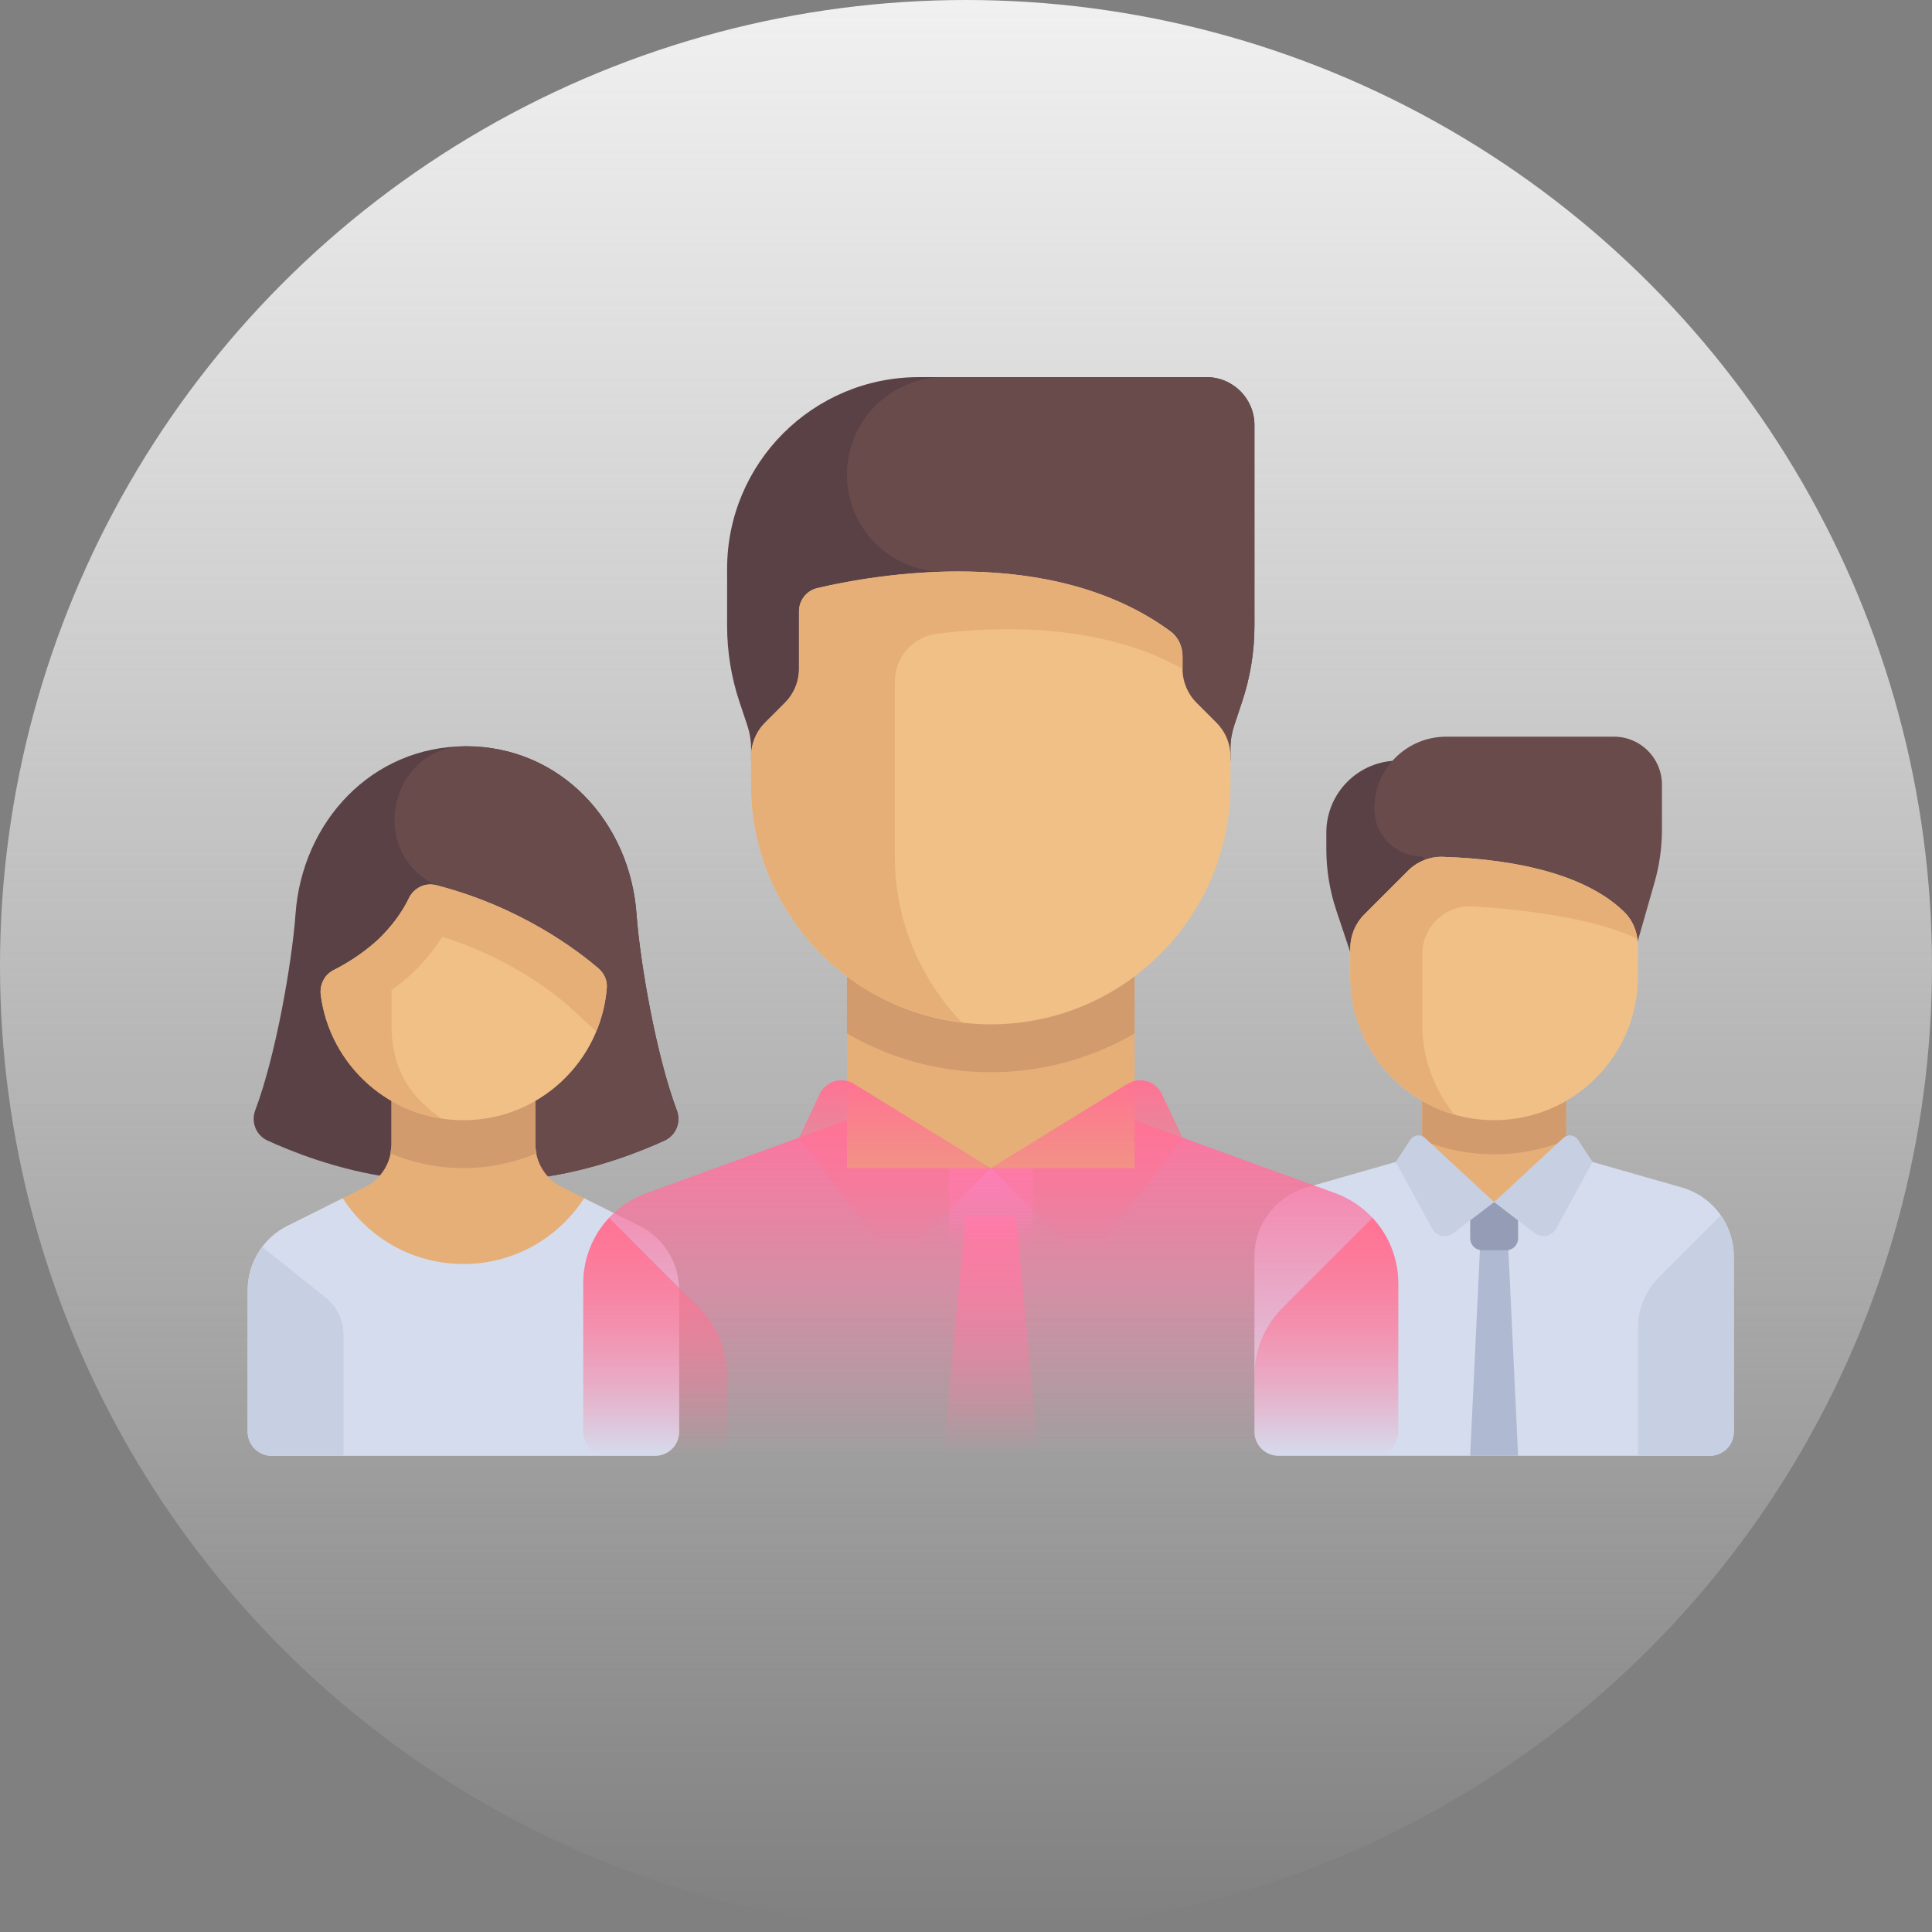 <svg width="78" height="78" viewBox="0 0 78 78" fill="none" xmlns="http://www.w3.org/2000/svg">
<rect x="0" y="0" width="78" height="78" fill="#808080" stroke="none"/>
<circle cx="39" cy="39" r="39" fill="url(#paint0_linear_481_11872)"/>
<path d="M53.548 33.612V34.291C53.548 35.123 53.683 35.95 53.946 36.74L55.484 41.354H58.387V30.709H56.452C54.848 30.709 53.548 32.009 53.548 33.612Z" fill="#5A4146"/>
<path d="M66.799 35.623L65.161 41.355L57.419 34.581C56.35 34.581 55.484 33.714 55.484 32.645C55.484 31.042 56.784 29.742 58.387 29.742H65.161C66.23 29.742 67.097 30.609 67.097 31.678V33.497C67.097 34.216 66.996 34.932 66.799 35.623Z" fill="#694B4B"/>
<path d="M57.419 44.259H63.225V48.542H57.419V44.259Z" fill="#E6AF78"/>
<path d="M57.419 46.035C58.317 46.4 59.296 46.605 60.322 46.605C61.349 46.605 62.328 46.4 63.226 46.035V44.258H57.419V46.035Z" fill="#D29B6E"/>
<path d="M67.894 47.939L63.225 46.606L60.322 48.532L57.419 46.605L52.751 47.939C52.144 48.113 51.611 48.479 51.231 48.983C50.851 49.486 50.645 50.1 50.645 50.731V57.806C50.645 58.063 50.747 58.309 50.929 58.49C51.11 58.672 51.356 58.774 51.613 58.774H69.032C69.289 58.774 69.535 58.672 69.717 58.49C69.898 58.309 70 58.063 70 57.806V50.731C70 50.1 69.794 49.486 69.415 48.983C69.035 48.479 68.501 48.113 67.894 47.939Z" fill="#D5DCED"/>
<path d="M61.29 58.774H59.355L59.839 48.541H60.806L61.29 58.774Z" fill="#AFB9D2"/>
<path d="M60.322 45.225C57.116 45.225 54.516 42.625 54.516 39.419V38.285C54.516 37.772 54.72 37.279 55.083 36.916L56.838 35.161C57.209 34.79 57.718 34.576 58.243 34.593C61.336 34.69 64.075 35.353 65.571 36.815C65.938 37.173 66.129 37.673 66.129 38.185V39.419C66.129 42.626 63.529 45.225 60.322 45.225Z" fill="#F0C087"/>
<path d="M57.419 38.525C57.419 37.409 58.357 36.521 59.471 36.592C61.425 36.717 64.324 37.044 66.102 37.899C66.044 37.491 65.869 37.105 65.571 36.815C64.075 35.353 61.336 34.69 58.243 34.593L58.243 34.593C57.718 34.576 57.209 34.79 56.838 35.161L55.083 36.916C54.903 37.096 54.761 37.309 54.663 37.544C54.566 37.779 54.516 38.031 54.516 38.285V39.419C54.516 42.067 56.291 44.296 58.714 44.994C57.907 43.999 57.419 42.736 57.419 41.354L57.419 38.525Z" fill="#E6AF78"/>
<path d="M66.129 53.614C66.129 52.844 66.435 52.106 66.979 51.561L69.47 49.07C69.803 49.546 70 50.119 70 50.731V57.806C70 58.063 69.898 58.309 69.717 58.49C69.535 58.672 69.289 58.774 69.032 58.774H66.129V53.614Z" fill="#C7CFE2"/>
<path d="M60.806 50.477H59.839C59.71 50.477 59.587 50.425 59.497 50.335C59.406 50.244 59.355 50.121 59.355 49.993V48.541H61.29V49.993C61.29 50.056 61.278 50.119 61.253 50.178C61.229 50.236 61.194 50.29 61.148 50.335C61.104 50.38 61.05 50.415 60.992 50.44C60.933 50.464 60.87 50.477 60.806 50.477Z" fill="#959CB5"/>
<path d="M60.322 48.532L58.682 49.785C58.616 49.836 58.539 49.871 58.458 49.89C58.376 49.908 58.291 49.909 58.209 49.892C58.128 49.874 58.05 49.839 57.983 49.789C57.916 49.739 57.861 49.676 57.821 49.602L56.349 46.915L56.941 46.012C56.972 45.965 57.013 45.925 57.061 45.895C57.109 45.865 57.162 45.847 57.218 45.84C57.274 45.833 57.331 45.838 57.384 45.856C57.438 45.873 57.487 45.902 57.528 45.94L60.322 48.532ZM60.322 48.532L61.963 49.785C62.029 49.836 62.106 49.872 62.188 49.89C62.269 49.908 62.354 49.909 62.436 49.892C62.517 49.874 62.595 49.84 62.662 49.79C62.729 49.74 62.784 49.676 62.825 49.602L64.296 46.915L63.704 46.012C63.673 45.965 63.632 45.925 63.584 45.895C63.536 45.866 63.483 45.847 63.427 45.84C63.371 45.833 63.314 45.839 63.261 45.856C63.207 45.873 63.158 45.902 63.117 45.94L60.322 48.532Z" fill="#C7CFE2"/>
<path d="M27.323 44.821C26.496 42.63 25.84 38.863 25.698 36.902C25.429 33.17 22.616 30.128 18.815 30.128C15.013 30.128 12.2 33.17 11.931 36.902C11.789 38.863 11.133 42.63 10.306 44.821C10.124 45.304 10.335 45.837 10.81 46.052C11.696 46.454 13.586 47.241 15.864 47.547H21.765C24.033 47.24 25.935 46.453 26.819 46.052C27.295 45.837 27.505 45.304 27.323 44.821Z" fill="#5A4146"/>
<path d="M26.819 46.053C27.295 45.838 27.505 45.305 27.323 44.822C26.496 42.631 25.84 38.864 25.698 36.903C25.429 33.171 22.616 30.129 18.815 30.129L18.786 30.129C15.869 30.141 14.838 34.119 17.349 35.604C17.5 35.693 17.597 35.736 17.597 35.736L19.796 47.548H21.765C24.033 47.241 25.936 46.454 26.819 46.053Z" fill="#694B4B"/>
<path d="M25.814 49.49L22.683 47.925C22.361 47.764 22.091 47.517 21.902 47.211C21.713 46.905 21.613 46.553 21.613 46.193L21.613 43.29H15.806V46.194C15.806 46.553 15.706 46.905 15.517 47.211C15.328 47.517 15.058 47.764 14.736 47.925L11.605 49.49C11.123 49.731 10.717 50.102 10.434 50.561C10.15 51.019 10 51.548 10 52.087V57.806C10 58.063 10.102 58.309 10.283 58.49C10.465 58.672 10.711 58.774 10.968 58.774H26.452C26.708 58.774 26.954 58.672 27.136 58.49C27.317 58.309 27.419 58.063 27.419 57.806V52.087C27.419 51.548 27.269 51.019 26.986 50.561C26.702 50.102 26.297 49.731 25.814 49.49Z" fill="#E6AF78"/>
<path d="M18.71 47.161C19.752 47.161 20.75 46.946 21.665 46.564C21.641 46.442 21.613 46.321 21.613 46.193L21.613 43.29H15.806V46.194C15.806 46.321 15.778 46.443 15.754 46.566C16.67 46.946 17.667 47.161 18.71 47.161Z" fill="#D29B6E"/>
<path d="M25.814 49.491L23.583 48.375C22.549 49.973 20.755 51.032 18.71 51.032C16.665 51.032 14.87 49.973 13.836 48.375L11.605 49.491C11.123 49.732 10.717 50.102 10.434 50.561C10.15 51.02 10 51.548 10 52.087V57.806C10 58.063 10.102 58.309 10.283 58.49C10.465 58.672 10.711 58.774 10.968 58.774H26.452C26.708 58.774 26.954 58.672 27.136 58.49C27.317 58.309 27.419 58.063 27.419 57.806V52.087C27.419 51.548 27.269 51.02 26.986 50.561C26.702 50.102 26.297 49.732 25.814 49.491Z" fill="#D5DCED"/>
<path d="M18.71 45.226C15.758 45.226 13.32 43.023 12.951 40.171C12.898 39.758 13.097 39.352 13.469 39.165C13.914 38.94 14.562 38.561 15.182 38.008C15.872 37.392 16.277 36.742 16.506 36.266C16.703 35.855 17.155 35.623 17.597 35.735C21.004 36.604 23.324 38.377 24.166 39.101C24.391 39.295 24.522 39.582 24.498 39.879C24.264 42.871 21.762 45.226 18.71 45.226Z" fill="#F0C087"/>
<path d="M24.165 39.101C23.324 38.377 21.004 36.604 17.597 35.735C17.155 35.623 16.703 35.855 16.506 36.266C16.332 36.627 16.046 37.087 15.621 37.557L15.621 37.56C15.489 37.709 15.348 37.859 15.182 38.008C14.562 38.561 13.914 38.94 13.469 39.165C13.097 39.353 12.898 39.758 12.951 40.171C13.283 42.732 15.287 44.771 17.829 45.16C16.671 44.371 15.806 43.287 15.806 41.355V39.975C16.026 39.813 16.248 39.651 16.47 39.452C17.005 38.975 17.471 38.426 17.854 37.82C20.461 38.633 22.228 39.988 22.898 40.564C23.081 40.725 23.536 41.144 24.069 41.644C24.298 41.092 24.45 40.501 24.498 39.879C24.521 39.582 24.391 39.295 24.165 39.101Z" fill="#E6AF78"/>
<path d="M10.59 50.343C10.217 50.837 10 51.444 10 52.087V57.806C10 58.063 10.102 58.309 10.283 58.49C10.465 58.672 10.711 58.774 10.968 58.774H13.871V53.898C13.871 53.31 13.604 52.754 13.145 52.386L10.59 50.343Z" fill="#C7CFE2"/>
<path d="M53.904 48.17L45.806 45.226L40 47.161L34.194 45.226L26.096 48.17C25.35 48.442 24.705 48.937 24.249 49.587C23.793 50.238 23.548 51.013 23.548 51.808V57.806C23.548 58.063 23.65 58.309 23.832 58.491C24.013 58.672 24.259 58.774 24.516 58.774H55.484C55.74 58.774 55.987 58.672 56.168 58.491C56.35 58.309 56.452 58.063 56.452 57.806V51.808C56.452 51.013 56.207 50.238 55.751 49.587C55.295 48.936 54.65 48.442 53.904 48.17Z" fill="url(#paint1_linear_481_11872)"/>
<path d="M38.986 49.097L38.065 58.774H41.935L41.014 49.097H38.986Z" fill="url(#paint2_linear_481_11872)"/>
<path d="M41.016 50.426H38.984C38.895 50.426 38.807 50.409 38.725 50.375C38.642 50.341 38.568 50.291 38.505 50.228C38.442 50.165 38.392 50.09 38.358 50.008C38.324 49.926 38.306 49.838 38.306 49.749V47.161H41.693V49.749C41.693 49.838 41.676 49.926 41.642 50.008C41.608 50.09 41.558 50.165 41.495 50.228C41.432 50.291 41.357 50.341 41.275 50.375C41.193 50.409 41.105 50.426 41.016 50.426Z" fill="url(#paint3_linear_481_11872)"/>
<path d="M55.41 49.17C56.063 49.871 56.452 50.805 56.452 51.807V57.806C56.452 58.062 56.35 58.309 56.168 58.49C55.987 58.672 55.74 58.773 55.484 58.773H50.645V55.538C50.645 54.511 51.053 53.527 51.779 52.801L55.41 49.17Z" fill="url(#paint4_linear_481_11872)"/>
<path d="M50.645 25.268V17.161C50.645 16.092 49.779 15.226 48.71 15.226H37.097C32.821 15.226 29.355 18.692 29.355 22.968V25.268C29.355 26.308 29.523 27.342 29.851 28.328L30.174 29.295C30.272 29.591 30.323 29.901 30.323 30.213V30.709H49.677V30.213C49.677 29.901 49.728 29.591 49.826 29.295L50.148 28.328C50.477 27.342 50.645 26.308 50.645 25.268Z" fill="#5A4146"/>
<path d="M34.194 19.157C34.194 21.328 35.954 23.088 38.125 23.088H38.669L38.932 30.709H49.677V30.213C49.677 29.901 49.728 29.591 49.826 29.295L50.148 28.328C50.477 27.341 50.645 26.308 50.645 25.268V17.161C50.645 16.092 49.779 15.226 48.71 15.226H38.125C35.954 15.226 34.194 16.986 34.194 19.157Z" fill="#694B4B"/>
<path d="M34.193 38.452H45.807V47.161H34.193V38.452Z" fill="#E6AF78"/>
<path d="M34.194 41.724C35.903 42.714 37.882 43.29 40 43.29C42.118 43.29 44.097 42.714 45.806 41.724V38.451H34.194L34.194 41.724Z" fill="#D29B6E"/>
<path d="M40 47.161L36.913 50.248C36.499 50.662 35.813 50.616 35.458 50.148L32.258 45.931L33.095 44.167C33.342 43.647 33.986 43.456 34.477 43.758L40 47.161ZM40 47.161L43.087 50.248C43.501 50.662 44.187 50.616 44.542 50.148L47.742 45.931L46.905 44.167C46.658 43.647 46.014 43.456 45.523 43.758L40 47.161Z" fill="url(#paint5_linear_481_11872)"/>
<path d="M40 41.355C34.655 41.355 30.323 37.022 30.323 31.677V30.543C30.323 30.03 30.526 29.538 30.889 29.175L31.691 28.373C31.871 28.193 32.013 27.98 32.111 27.745C32.208 27.51 32.258 27.258 32.258 27.004V24.684C32.258 24.236 32.559 23.847 32.995 23.744C35.284 23.203 42.406 21.923 47.253 25.488C47.568 25.719 47.742 26.099 47.742 26.49V27.004C47.742 27.517 47.946 28.01 48.309 28.373L49.11 29.175C49.29 29.354 49.433 29.568 49.53 29.802C49.627 30.037 49.677 30.289 49.677 30.543V31.677C49.678 37.022 45.345 41.355 40 41.355Z" fill="#F0C087"/>
<path d="M47.253 25.488C43.844 22.981 39.316 22.872 36.129 23.216C34.785 23.36 33.674 23.584 32.995 23.744C32.559 23.847 32.258 24.237 32.258 24.685V27.005C32.258 27.518 32.054 28.01 31.691 28.373L30.89 29.175C30.71 29.355 30.567 29.568 30.47 29.803C30.373 30.038 30.323 30.289 30.323 30.544V31.677C30.323 36.625 34.039 40.699 38.831 41.277C37.161 39.538 36.129 37.182 36.129 34.581V27.507C36.129 26.526 36.858 25.707 37.831 25.585C40.154 25.293 44.407 25.118 47.742 27.005V26.491C47.742 26.1 47.568 25.719 47.253 25.488Z" fill="#E6AF78"/>
<path d="M24.59 49.17C23.937 49.871 23.548 50.805 23.548 51.807V57.806C23.548 58.062 23.65 58.309 23.832 58.49C24.013 58.672 24.259 58.773 24.516 58.773H29.355V55.538C29.355 54.511 28.947 53.527 28.221 52.801L24.59 49.17Z" fill="url(#paint6_linear_481_11872)"/>
<defs>
<linearGradient id="paint0_linear_481_11872" x1="39" y1="0" x2="39" y2="78" gradientUnits="userSpaceOnUse">
<stop stop-color="#F0F0F0"/>
<stop offset="1" stop-color="white" stop-opacity="0"/>
</linearGradient>
<linearGradient id="paint1_linear_481_11872" x1="40" y1="45.226" x2="40" y2="58.774" gradientUnits="userSpaceOnUse">
<stop stop-color="#FD74A0"/>
<stop offset="1" stop-color="#FD74A0" stop-opacity="0"/>
</linearGradient>
<linearGradient id="paint2_linear_481_11872" x1="40" y1="49.097" x2="40" y2="58.774" gradientUnits="userSpaceOnUse">
<stop stop-color="#FD7AA2"/>
<stop offset="1" stop-color="#FD7AA2" stop-opacity="0"/>
</linearGradient>
<linearGradient id="paint3_linear_481_11872" x1="40" y1="47.161" x2="40" y2="50.426" gradientUnits="userSpaceOnUse">
<stop stop-color="#FD7FB6"/>
<stop offset="1" stop-color="#FD7FB6" stop-opacity="0"/>
</linearGradient>
<linearGradient id="paint4_linear_481_11872" x1="53.548" y1="49.17" x2="53.548" y2="58.773" gradientUnits="userSpaceOnUse">
<stop stop-color="#FF7393"/>
<stop offset="1" stop-color="#FF7393" stop-opacity="0"/>
</linearGradient>
<linearGradient id="paint5_linear_481_11872" x1="40" y1="43.614" x2="40" y2="50.531" gradientUnits="userSpaceOnUse">
<stop stop-color="#FF7393"/>
<stop offset="1" stop-color="#FF7393" stop-opacity="0"/>
</linearGradient>
<linearGradient id="paint6_linear_481_11872" x1="26.452" y1="49.17" x2="26.452" y2="58.773" gradientUnits="userSpaceOnUse">
<stop stop-color="#FF7393"/>
<stop offset="1" stop-color="#FF7393" stop-opacity="0"/>
</linearGradient>
</defs>
</svg>

